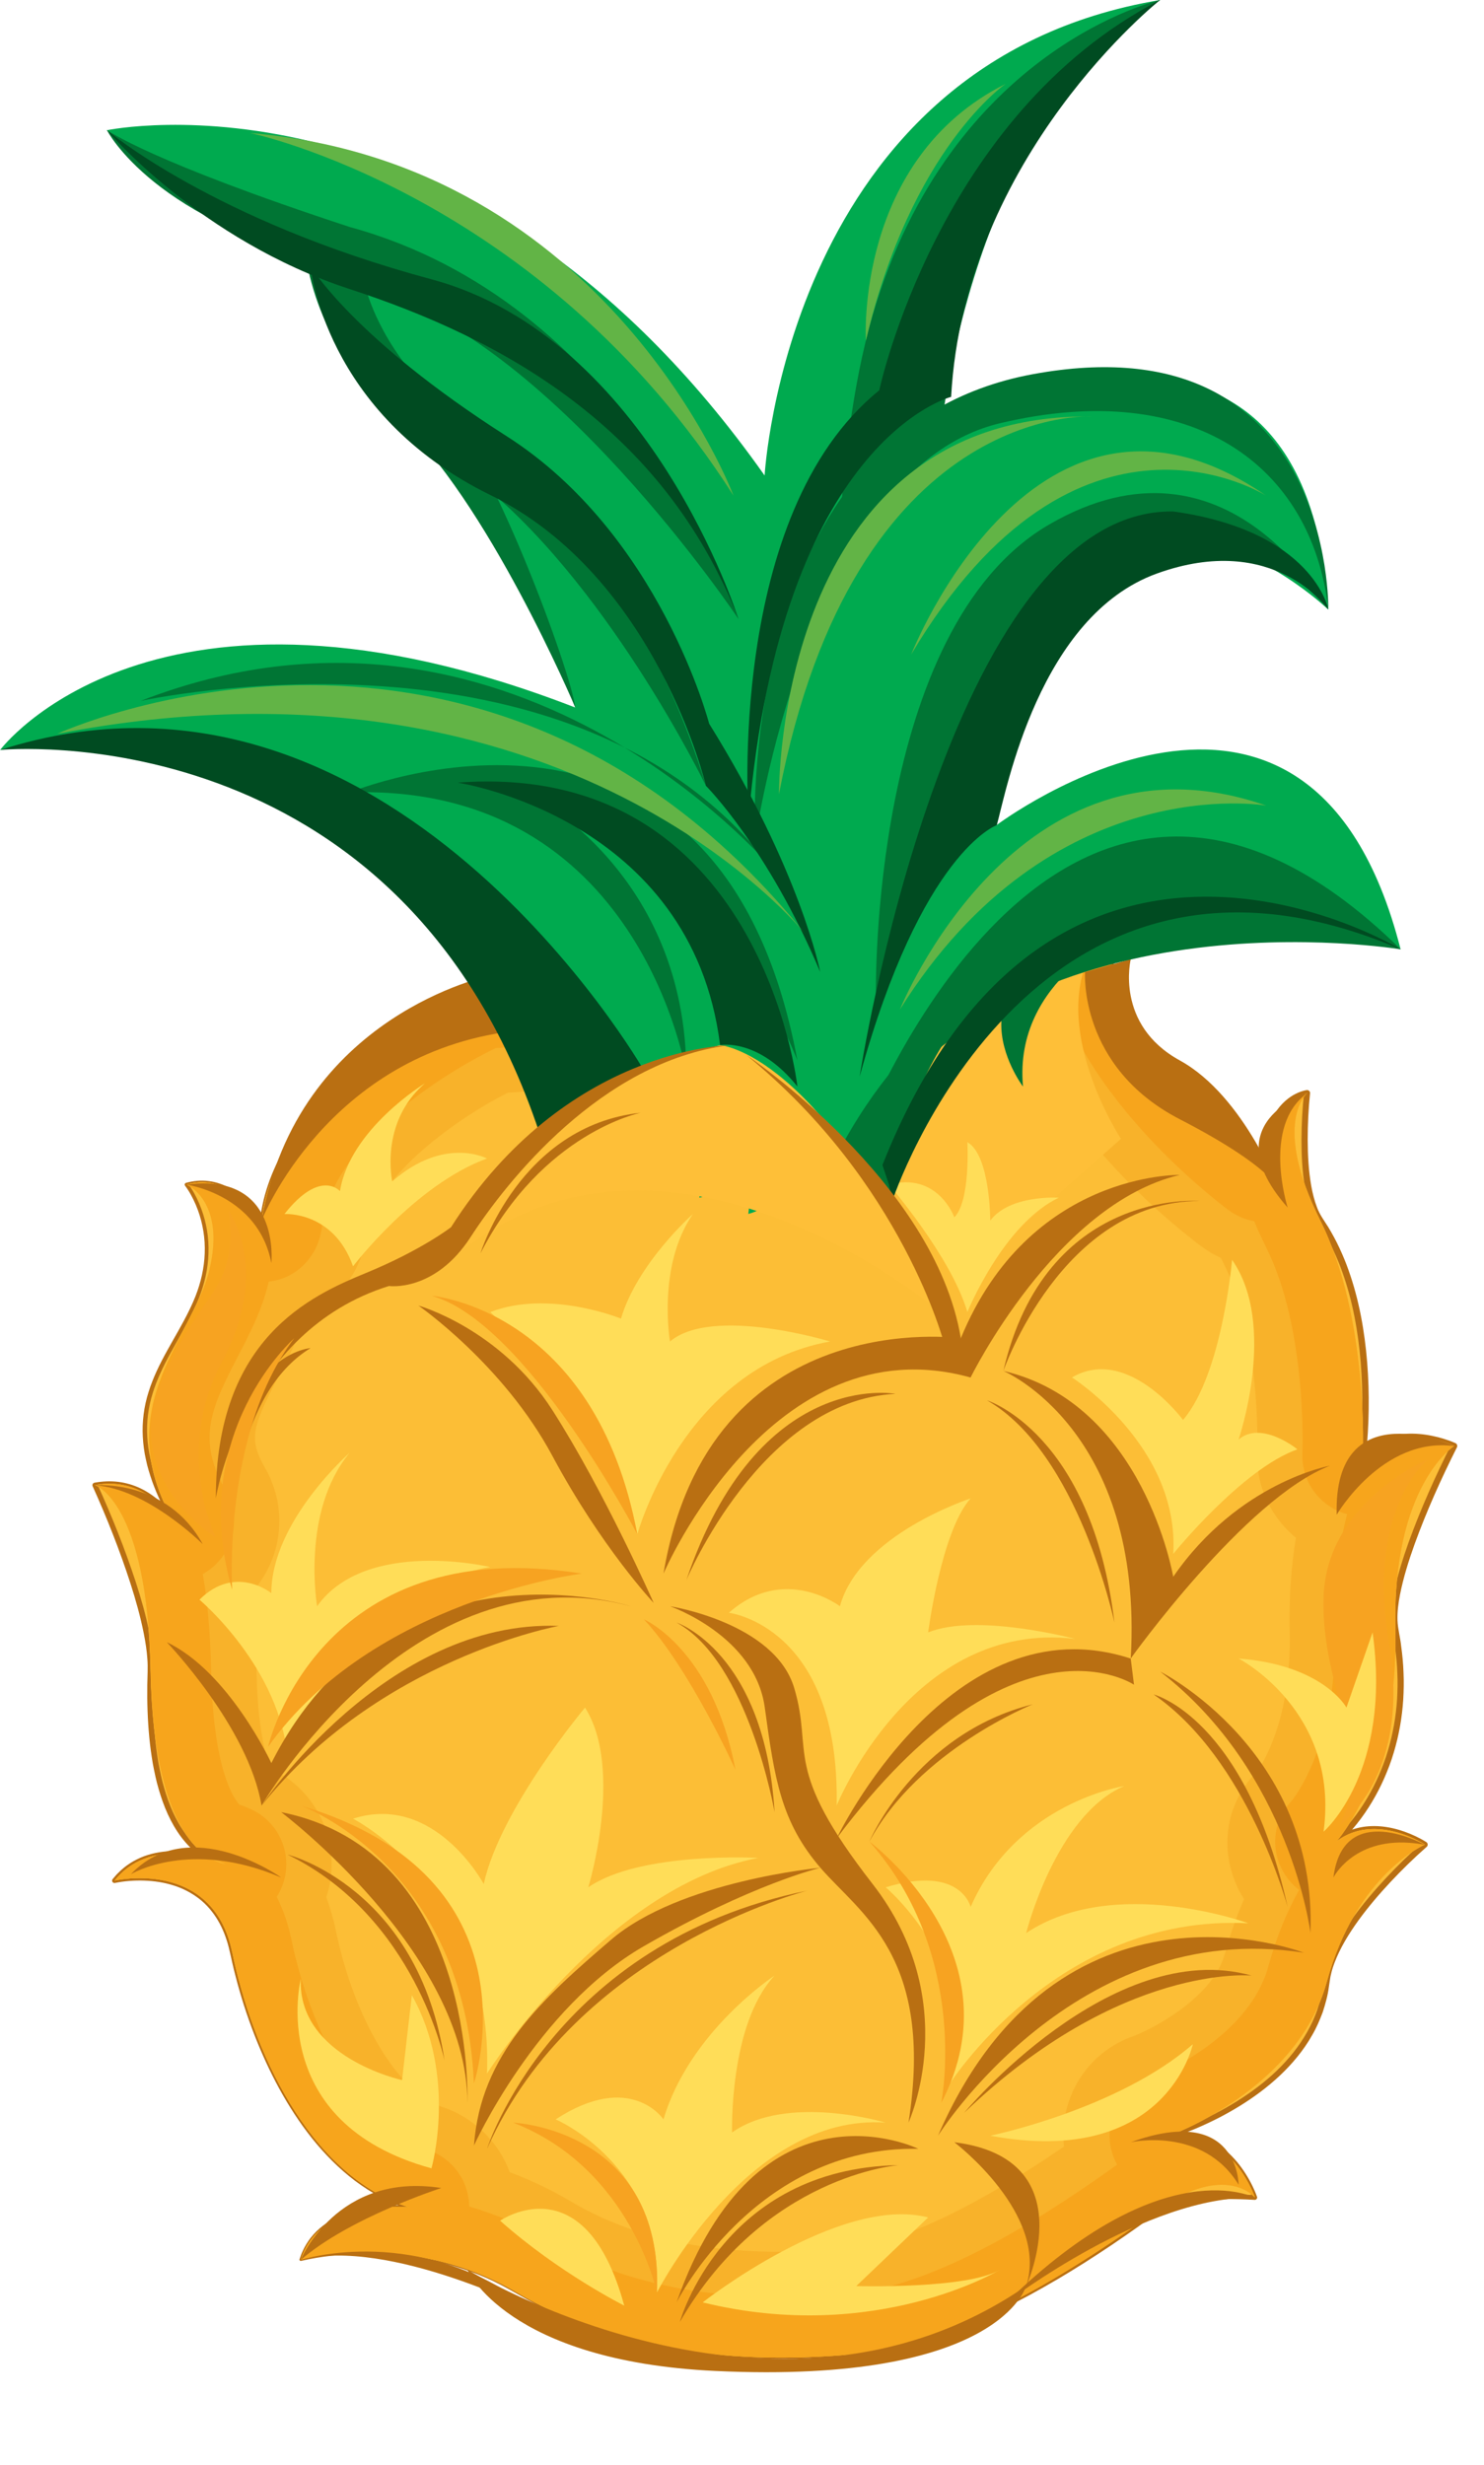<?xml version="1.0" encoding="utf-8"?>
<svg viewBox="0 0 109.985 182.683" xmlns="http://www.w3.org/2000/svg">
    <g transform="matrix(0.84, 0, 0, 0.84, -27.451, 23.358)">
        <g id="g21950" transform="matrix(1.333, 0, 0, -1.333, 75.075, 59.399)">
            <path style="fill:#fcbe36;fill-opacity:1;fill-rule:nonzero;stroke:none"
                d="m 0,0 c 0,0 -13.407,-5.838 -14.488,-15.353 0,0 -1.946,3.244 -4.974,2.379 0,0 2.451,-3.028 0.721,-7.425 -1.709,-4.343 -5.91,-7.28 -1.586,-14.848 0,0 -1.729,3.027 -5.189,2.379 0,0 3.82,-8.217 3.676,-12.326 -0.395,-11.24 3.892,-12.542 4.973,-12.758 0,0 -4.757,2.162 -7.352,-1.081 0,0 6.487,1.513 7.785,-4.758 1.297,-6.271 4.973,-14.704 11.677,-16.866 0,0 -5.839,0.648 -7.136,-3.46 0,0 7.352,1.946 14.272,-2.162 6.919,-4.109 14.92,-4.758 22.272,-4.109 7.352,0.649 15.623,6.198 20.111,9.515 1.657,1.225 6.487,0.864 6.487,0.864 0,0 -1.514,4.541 -5.623,4.109 0,0 9.563,2.812 10.38,10.163 0.432,3.893 6.487,9.082 6.487,9.082 0,0 -3.243,2.163 -5.838,0.217 0,0 5.719,4.715 3.892,14.055 -0.649,3.316 3.892,12.11 3.892,12.11 0,0 -3.676,1.729 -6.054,-0.649 0,0 1.297,9.592 -2.812,15.569 -1.585,2.307 -0.864,8.433 -0.864,8.433 0,0 -2.595,-0.288 -2.812,-4.541 0,0 -9.298,6.92 -10.379,14.272 z"
                id="path21952" />
        </g>
        <g id="g21954" transform="matrix(1.333, 0, 0, -1.333, 75.073, 59.371)">
            <path style="fill:#b96f12;fill-opacity:1;fill-rule:nonzero;stroke:none"
                d="m 0,0 41.509,2.937 c 0.076,0.005 0.142,-0.048 0.155,-0.12 l 10e-4,-0.006 c 0.067,-0.364 0.128,-0.729 0.227,-1.087 0.084,-0.361 0.207,-0.712 0.325,-1.064 0.125,-0.349 0.262,-0.695 0.415,-1.034 0.152,-0.339 0.313,-0.675 0.489,-1.003 0.695,-1.317 1.546,-2.551 2.48,-3.716 0.932,-1.167 1.956,-2.261 3.026,-3.305 1.074,-1.037 2.202,-2.032 3.383,-2.935 l -0.297,-0.14 c 0.049,0.972 0.222,1.963 0.677,2.858 0.228,0.444 0.533,0.858 0.919,1.19 0.194,0.165 0.404,0.313 0.633,0.428 0.114,0.059 0.233,0.11 0.355,0.153 0.125,0.043 0.24,0.078 0.391,0.101 0.106,0.015 0.204,-0.058 0.22,-0.164 0.002,-0.016 0.002,-0.032 10e-4,-0.047 l -10e-4,-0.01 c -0.105,-1.013 -0.155,-2.042 -0.155,-3.063 0.004,-1.022 0.058,-2.045 0.232,-3.043 0.089,-0.497 0.211,-0.987 0.39,-1.448 0.168,-0.459 0.461,-0.852 0.748,-1.306 0.267,-0.45 0.519,-0.909 0.738,-1.384 0.219,-0.474 0.422,-0.956 0.593,-1.448 0.704,-1.967 1.064,-4.032 1.235,-6.098 0.08,-1.034 0.116,-2.072 0.1,-3.108 -0.016,-1.039 -0.069,-2.07 -0.194,-3.11 l -0.358,0.178 c 0.402,0.395 0.876,0.727 1.401,0.941 0.521,0.223 1.083,0.334 1.64,0.366 0.559,0.03 1.118,-0.019 1.661,-0.127 0.272,-0.053 0.54,-0.12 0.805,-0.201 0.266,-0.083 0.521,-0.172 0.786,-0.291 0.103,-0.046 0.15,-0.168 0.103,-0.272 l -0.003,-0.007 -0.003,-0.006 c -1.046,-2.08 -2.006,-4.217 -2.799,-6.405 -0.392,-1.095 -0.742,-2.208 -0.966,-3.339 -0.108,-0.563 -0.185,-1.141 -0.166,-1.694 0.02,-0.549 0.183,-1.131 0.245,-1.72 0.08,-0.585 0.137,-1.175 0.155,-1.767 0.029,-0.591 0.013,-1.184 -0.02,-1.775 -0.077,-1.183 -0.285,-2.358 -0.627,-3.494 -0.167,-0.569 -0.38,-1.124 -0.616,-1.669 -0.238,-0.543 -0.509,-1.073 -0.814,-1.582 -0.304,-0.51 -0.64,-1.001 -1.01,-1.466 -0.373,-0.467 -0.762,-0.907 -1.225,-1.313 l -0.248,0.316 c 0.436,0.32 0.93,0.572 1.458,0.705 0.525,0.142 1.075,0.171 1.609,0.125 0.535,-0.049 1.059,-0.172 1.56,-0.35 0.251,-0.089 0.496,-0.191 0.736,-0.305 0.242,-0.116 0.472,-0.236 0.706,-0.386 0.091,-0.059 0.118,-0.18 0.06,-0.272 -0.01,-0.016 -0.022,-0.029 -0.036,-0.041 l -0.005,-0.005 c -0.826,-0.724 -1.62,-1.502 -2.376,-2.306 -0.755,-0.807 -1.473,-1.649 -2.122,-2.538 -0.642,-0.891 -1.226,-1.834 -1.607,-2.849 -0.096,-0.252 -0.175,-0.515 -0.23,-0.768 -0.034,-0.123 -0.051,-0.265 -0.073,-0.402 l -0.062,-0.411 c -0.071,-0.565 -0.229,-1.114 -0.402,-1.654 -0.201,-0.53 -0.421,-1.056 -0.712,-1.544 -0.276,-0.495 -0.603,-0.96 -0.957,-1.4 -0.71,-0.881 -1.544,-1.651 -2.441,-2.328 -0.898,-0.677 -1.86,-1.261 -2.857,-1.772 -1.003,-0.505 -2.029,-0.946 -3.108,-1.287 l -0.067,0.337 c 0.643,0.059 1.305,0.021 1.928,-0.173 0.624,-0.185 1.204,-0.508 1.701,-0.919 0.5,-0.41 0.926,-0.9 1.283,-1.431 0.179,-0.265 0.342,-0.541 0.489,-0.824 0.145,-0.287 0.278,-0.572 0.387,-0.884 0.029,-0.08 -0.013,-0.168 -0.094,-0.197 -0.02,-0.007 -0.04,-0.01 -0.06,-0.008 h -0.006 c -1.377,0.083 -2.777,0.082 -4.142,-0.101 -0.677,-0.099 -1.366,-0.238 -1.957,-0.543 -0.286,-0.152 -0.559,-0.384 -0.845,-0.582 l -0.851,-0.611 c -2.279,-1.613 -4.634,-3.126 -7.091,-4.459 -1.229,-0.666 -2.482,-1.287 -3.767,-1.841 -1.284,-0.552 -2.598,-1.042 -3.945,-1.424 -1.343,-0.385 -2.73,-0.662 -4.124,-0.775 -1.392,-0.118 -2.788,-0.179 -4.185,-0.197 -1.398,-0.009 -2.795,0.048 -4.188,0.157 -1.392,0.126 -2.777,0.315 -4.15,0.58 -1.368,0.285 -2.727,0.623 -4.051,1.072 -1.319,0.461 -2.626,0.963 -3.869,1.612 -1.253,0.621 -2.417,1.4 -3.693,1.95 -1.276,0.551 -2.612,0.961 -3.977,1.22 -1.364,0.266 -2.756,0.379 -4.145,0.368 -1.386,-0.017 -2.783,-0.149 -4.127,-0.464 l -0.008,-0.002 c -0.046,-0.01 -0.091,0.018 -0.102,0.064 -0.004,0.017 -0.003,0.034 0.003,0.05 0.066,0.169 0.114,0.346 0.197,0.509 0.071,0.168 0.159,0.328 0.252,0.485 0.096,0.154 0.197,0.308 0.313,0.449 0.111,0.144 0.236,0.277 0.365,0.407 0.523,0.51 1.163,0.887 1.838,1.146 0.676,0.264 1.389,0.415 2.104,0.501 0.718,0.082 1.437,0.102 2.163,0.04 l -0.044,-0.203 c -0.633,0.21 -1.248,0.471 -1.839,0.779 -0.587,0.316 -1.147,0.679 -1.681,1.077 -1.062,0.806 -2.001,1.76 -2.833,2.796 -1.658,2.082 -2.895,4.465 -3.851,6.934 -0.478,1.237 -0.881,2.502 -1.213,3.786 -0.174,0.639 -0.301,1.298 -0.456,1.928 -0.16,0.628 -0.393,1.238 -0.721,1.792 -0.329,0.553 -0.749,1.051 -1.258,1.442 -0.509,0.389 -1.088,0.688 -1.705,0.875 -0.614,0.194 -1.26,0.289 -1.908,0.311 -0.645,0.021 -1.305,-0.025 -1.928,-0.153 l -0.013,-0.003 c -0.085,-0.017 -0.168,0.038 -0.185,0.123 -0.011,0.05 0.005,0.1 0.037,0.136 0.115,0.128 0.217,0.267 0.343,0.384 0.119,0.125 0.246,0.241 0.38,0.35 0.131,0.112 0.275,0.209 0.417,0.306 0.146,0.092 0.293,0.182 0.448,0.256 0.616,0.314 1.297,0.478 1.977,0.537 0.681,0.052 1.365,0.005 2.032,-0.118 0.333,-0.061 0.663,-0.139 0.988,-0.234 0.326,-0.097 0.643,-0.203 0.964,-0.342 0.087,-0.038 0.128,-0.14 0.09,-0.227 -0.033,-0.077 -0.114,-0.117 -0.193,-0.102 l -0.003,0.001 c -0.592,0.117 -1.151,0.373 -1.639,0.716 -0.492,0.342 -0.909,0.777 -1.267,1.247 -0.713,0.95 -1.169,2.053 -1.493,3.171 -0.168,0.56 -0.282,1.132 -0.392,1.704 -0.096,0.574 -0.177,1.15 -0.231,1.728 -0.111,1.156 -0.148,2.316 -0.131,3.476 0.007,0.58 0.05,1.152 0.004,1.711 -0.039,0.564 -0.127,1.128 -0.238,1.688 -0.222,1.12 -0.533,2.226 -0.884,3.319 -0.706,2.184 -1.555,4.33 -2.498,6.423 l -0.001,0.003 c -0.038,0.084 0,0.184 0.084,0.222 0.013,0.006 0.026,0.01 0.039,0.012 0.513,0.093 1.042,0.118 1.563,0.057 0.522,-0.064 1.031,-0.214 1.503,-0.442 0.471,-0.23 0.905,-0.53 1.289,-0.881 0.192,-0.176 0.372,-0.364 0.54,-0.562 0.169,-0.201 0.322,-0.404 0.464,-0.638 0.045,-0.075 0.021,-0.172 -0.054,-0.218 -0.075,-0.045 -0.173,-0.021 -0.218,0.054 l -0.002,0.004 -0.002,0.003 c -0.243,0.435 -0.476,0.876 -0.691,1.327 -0.212,0.452 -0.406,0.913 -0.576,1.384 -0.162,0.474 -0.314,0.952 -0.415,1.445 -0.111,0.489 -0.177,0.99 -0.205,1.492 -0.056,1.006 0.076,2.023 0.382,2.98 0.299,0.96 0.746,1.861 1.227,2.729 0.48,0.87 0.991,1.716 1.425,2.598 0.214,0.435 0.421,0.892 0.579,1.349 0.161,0.461 0.288,0.933 0.371,1.414 0.167,0.959 0.163,1.951 -0.041,2.904 -0.099,0.477 -0.246,0.944 -0.436,1.392 -0.191,0.445 -0.424,0.885 -0.709,1.263 l -0.003,0.004 c -0.039,0.052 -0.029,0.125 0.023,0.164 0.012,0.009 0.026,0.016 0.039,0.02 0.489,0.133 1.007,0.188 1.512,0.117 0.507,-0.061 0.993,-0.238 1.435,-0.481 0.442,-0.245 0.843,-0.556 1.201,-0.907 0.358,-0.353 0.678,-0.736 0.951,-1.166 l -0.2,-0.043 c 0.209,1.841 0.903,3.601 1.874,5.161 0.972,1.566 2.201,2.955 3.546,4.201 1.35,1.244 2.82,2.351 4.357,3.348 1.54,0.993 3.14,1.895 4.81,2.65 C -0.005,-0.001 -0.002,0 0,0 m 0.007,-0.043 c -1.658,-0.767 -3.248,-1.681 -4.775,-2.685 -1.524,-1.008 -2.98,-2.124 -4.312,-3.374 -1.327,-1.25 -2.535,-2.64 -3.481,-4.196 -0.944,-1.552 -1.618,-3.283 -1.818,-5.089 -0.007,-0.059 -0.06,-0.102 -0.119,-0.095 -0.034,0.003 -0.062,0.022 -0.079,0.049 l -0.002,0.003 c -0.257,0.402 -0.575,0.781 -0.921,1.118 -0.346,0.339 -0.733,0.636 -1.155,0.868 -0.422,0.23 -0.88,0.395 -1.355,0.45 -0.473,0.065 -0.957,0.011 -1.418,-0.116 l 0.06,0.188 c 0.312,-0.412 0.545,-0.854 0.746,-1.317 0.197,-0.462 0.351,-0.944 0.454,-1.436 0.213,-0.983 0.22,-2.008 0.051,-2.997 -0.084,-0.495 -0.213,-0.982 -0.378,-1.456 -0.166,-0.479 -0.366,-0.926 -0.586,-1.38 -0.437,-0.896 -0.948,-1.748 -1.421,-2.614 -0.474,-0.863 -0.908,-1.748 -1.195,-2.681 -0.293,-0.93 -0.416,-1.909 -0.358,-2.879 0.028,-0.486 0.094,-0.97 0.204,-1.445 0.099,-0.477 0.25,-0.943 0.409,-1.405 0.168,-0.46 0.36,-0.911 0.569,-1.354 0.213,-0.443 0.445,-0.875 0.686,-1.304 l -0.276,-0.157 c -0.121,0.199 -0.273,0.402 -0.432,0.588 -0.159,0.187 -0.331,0.365 -0.513,0.531 -0.364,0.33 -0.773,0.611 -1.214,0.824 -0.441,0.211 -0.915,0.349 -1.4,0.407 -0.485,0.054 -0.979,0.03 -1.462,-0.059 l 0.122,0.237 c 0.958,-2.107 1.816,-4.253 2.537,-6.454 0.356,-1.101 0.675,-2.217 0.906,-3.357 0.114,-0.571 0.207,-1.148 0.25,-1.734 0.049,-0.592 0.008,-1.174 0.003,-1.746 -0.011,-1.145 0.018,-2.292 0.125,-3.432 0.051,-0.57 0.129,-1.136 0.221,-1.699 0.106,-0.561 0.216,-1.121 0.378,-1.667 0.312,-1.09 0.751,-2.156 1.424,-3.058 0.664,-0.895 1.598,-1.621 2.687,-1.838 l -0.106,-0.328 c -0.29,0.127 -0.605,0.235 -0.917,0.328 -0.313,0.093 -0.632,0.169 -0.953,0.23 -0.642,0.12 -1.297,0.166 -1.944,0.119 -0.644,-0.054 -1.283,-0.206 -1.856,-0.496 -0.145,-0.069 -0.282,-0.152 -0.419,-0.237 -0.132,-0.09 -0.266,-0.179 -0.388,-0.284 -0.125,-0.1 -0.244,-0.208 -0.355,-0.324 -0.119,-0.109 -0.215,-0.24 -0.323,-0.359 l -0.162,0.256 c 0.672,0.135 1.339,0.178 2.013,0.154 0.671,-0.025 1.344,-0.126 1.988,-0.331 0.647,-0.199 1.259,-0.516 1.797,-0.931 0.539,-0.416 0.983,-0.947 1.326,-1.529 0.344,-0.584 0.584,-1.221 0.747,-1.872 0.158,-0.653 0.278,-1.292 0.449,-1.928 0.325,-1.275 0.721,-2.532 1.191,-3.76 0.94,-2.453 2.158,-4.819 3.787,-6.882 0.819,-1.026 1.741,-1.97 2.782,-2.767 0.524,-0.392 1.073,-0.751 1.648,-1.064 0.58,-0.304 1.182,-0.562 1.802,-0.771 0.055,-0.018 0.084,-0.077 0.066,-0.132 -0.016,-0.046 -0.062,-0.074 -0.109,-0.07 -0.699,0.062 -1.415,0.046 -2.117,-0.032 -0.702,-0.082 -1.4,-0.228 -2.058,-0.481 -0.658,-0.25 -1.275,-0.611 -1.779,-1.099 -0.124,-0.124 -0.244,-0.251 -0.351,-0.389 -0.112,-0.134 -0.208,-0.281 -0.301,-0.428 -0.09,-0.151 -0.175,-0.303 -0.244,-0.465 -0.08,-0.156 -0.126,-0.326 -0.191,-0.489 l -0.106,0.112 c 1.373,0.316 2.771,0.441 4.171,0.454 1.399,0.006 2.801,-0.114 4.174,-0.386 1.374,-0.266 2.718,-0.685 4.001,-1.244 1.29,-0.552 2.461,-1.33 3.707,-1.943 1.234,-0.64 2.539,-1.137 3.851,-1.592 1.32,-0.442 2.673,-0.775 4.035,-1.055 1.367,-0.259 2.747,-0.444 4.133,-0.565 1.388,-0.104 2.779,-0.157 4.171,-0.143 1.392,0.021 2.783,0.086 4.169,0.208 1.386,0.116 2.747,0.393 4.083,0.779 1.335,0.383 2.639,0.873 3.914,1.426 1.275,0.555 2.522,1.175 3.742,1.844 2.44,1.338 4.78,2.855 7.046,4.472 l 0.846,0.612 c 0.286,0.199 0.545,0.427 0.874,0.606 0.653,0.338 1.355,0.477 2.051,0.584 1.4,0.193 2.804,0.2 4.208,0.122 l -0.16,-0.206 c -0.1,0.28 -0.232,0.565 -0.372,0.837 -0.143,0.272 -0.301,0.537 -0.474,0.79 -0.344,0.508 -0.752,0.973 -1.225,1.356 -0.47,0.385 -1.01,0.683 -1.589,0.852 -0.578,0.178 -1.193,0.21 -1.796,0.152 -0.095,-0.009 -0.179,0.061 -0.188,0.155 -0.008,0.083 0.044,0.157 0.119,0.181 l 0.002,0.001 c 1.041,0.332 2.063,0.774 3.043,1.274 0.978,0.507 1.921,1.085 2.796,1.75 1.75,1.317 3.235,3.046 3.965,5.105 0.165,0.517 0.317,1.042 0.383,1.582 l 0.063,0.413 c 0.022,0.138 0.037,0.273 0.075,0.418 0.063,0.29 0.145,0.561 0.247,0.829 0.401,1.07 1.001,2.034 1.656,2.945 0.661,0.907 1.388,1.76 2.151,2.577 0.767,0.815 1.562,1.596 2.407,2.338 l 0.019,-0.317 c -0.202,0.129 -0.431,0.25 -0.656,0.358 -0.228,0.108 -0.461,0.204 -0.698,0.288 -0.474,0.168 -0.966,0.284 -1.462,0.328 -0.496,0.043 -0.997,0.015 -1.472,-0.114 -0.478,-0.12 -0.922,-0.347 -1.319,-0.639 -0.09,-0.066 -0.216,-0.046 -0.281,0.043 -0.062,0.085 -0.049,0.202 0.029,0.27 l 0.003,0.003 c 0.417,0.366 0.809,0.805 1.165,1.253 0.358,0.451 0.684,0.928 0.979,1.423 0.296,0.495 0.559,1.01 0.79,1.538 0.229,0.53 0.436,1.069 0.598,1.623 0.332,1.106 0.534,2.25 0.609,3.403 0.031,0.577 0.047,1.155 0.018,1.733 -0.018,0.578 -0.074,1.155 -0.152,1.729 -0.06,0.575 -0.222,1.13 -0.249,1.752 -0.021,0.619 0.06,1.209 0.171,1.794 0.231,1.166 0.586,2.293 0.981,3.401 0.801,2.213 1.761,4.355 2.817,6.457 l 0.097,-0.285 c -0.228,0.101 -0.482,0.191 -0.731,0.268 -0.251,0.076 -0.506,0.14 -0.763,0.191 -0.514,0.101 -1.039,0.146 -1.556,0.118 -0.517,-0.03 -1.03,-0.132 -1.501,-0.334 -0.474,-0.194 -0.899,-0.493 -1.266,-0.852 -0.083,-0.082 -0.217,-0.081 -0.299,0.003 -0.047,0.047 -0.066,0.113 -0.059,0.175 0.12,1.006 0.173,2.036 0.188,3.058 0.015,1.024 -0.021,2.049 -0.1,3.069 -0.17,2.037 -0.527,4.068 -1.215,5.987 -0.167,0.481 -0.365,0.95 -0.579,1.411 -0.213,0.461 -0.458,0.906 -0.716,1.341 -0.263,0.415 -0.593,0.859 -0.782,1.373 -0.193,0.5 -0.317,1.016 -0.408,1.533 -0.175,1.035 -0.224,2.078 -0.224,3.116 0.004,1.04 0.059,2.072 0.171,3.109 l 0.22,-0.221 c -0.087,-0.012 -0.204,-0.043 -0.304,-0.079 -0.104,-0.036 -0.207,-0.08 -0.306,-0.131 -0.2,-0.099 -0.386,-0.228 -0.558,-0.373 -0.343,-0.293 -0.62,-0.663 -0.831,-1.071 -0.423,-0.819 -0.597,-1.761 -0.648,-2.699 v -0.004 c -0.006,-0.101 -0.093,-0.18 -0.195,-0.174 -0.039,0.002 -0.074,0.016 -0.103,0.038 -1.201,0.927 -2.325,1.928 -3.406,2.981 -1.076,1.057 -2.104,2.165 -3.041,3.35 -0.939,1.181 -1.796,2.435 -2.498,3.778 -0.177,0.335 -0.34,0.678 -0.493,1.024 -0.154,0.347 -0.293,0.7 -0.419,1.058 -0.119,0.36 -0.244,0.72 -0.328,1.091 -0.1,0.367 -0.162,0.743 -0.228,1.118 l 0.155,-0.125 z"
                id="path21956" />
        </g>
        <g id="g21958" transform="matrix(1.333, 0, 0, -1.333, 75.075, 59.399)">
            <path style="fill:#fcbe36;fill-opacity:1;fill-rule:nonzero;stroke:none"
                d="m 0,0 c 0,0 -13.407,-5.838 -14.488,-15.353 0,0 -1.946,3.244 -4.974,2.379 0,0 2.595,-1.082 1.514,-5.623 -1.081,-4.541 -6.703,-9.082 -2.379,-16.65 0,0 -1.729,3.027 -5.189,2.379 0,0 3.46,-1.082 3.676,-12.326 0.216,-11.244 3.892,-12.542 4.973,-12.758 0,0 -4.757,2.162 -7.352,-1.081 0,0 6.487,1.513 7.785,-4.758 1.297,-6.271 4.973,-14.704 11.677,-16.866 0,0 -5.839,0.648 -7.136,-3.46 0,0 7.352,1.946 14.272,-2.162 6.919,-4.109 14.92,-4.758 22.272,-4.109 7.352,0.649 15.569,6.271 20.111,9.515 4.541,3.243 6.487,0.864 6.487,0.864 0,0 -1.514,4.541 -5.623,4.109 0,0 8.434,3.027 10.38,10.163 1.946,7.136 6.487,9.082 6.487,9.082 0,0 -3.243,2.163 -5.838,0.217 0,0 4.108,4.541 3.892,14.055 -0.216,9.515 3.892,12.11 3.892,12.11 0,0 -3.676,1.729 -6.054,-0.649 0,0 0.432,9.082 -2.812,15.569 -3.243,6.487 -0.864,8.433 -0.864,8.433 0,0 -3.244,-1.297 -2.812,-4.541 0,0 -9.298,6.92 -10.379,14.272 z"
                id="path21960" />
        </g>
        <g id="g21962" transform="matrix(1.333, 0, 0, -1.333, 130.433, 55.651)">
            <path style="fill:#f8b22a;fill-opacity:1;fill-rule:nonzero;stroke:none"
                d="m 0,0 -41.518,-2.811 c 0,0 -13.407,-5.839 -14.488,-15.353 0,0 -1.515,2.525 -3.951,2.525 -0.325,0 -0.666,-0.045 -1.022,-0.146 0,0 2.594,-1.082 1.513,-5.623 -1.081,-4.541 -6.703,-9.082 -2.378,-16.65 0,0 0,0 0,0 -0.01,0.016 -1.421,2.469 -4.234,2.47 -0.303,0 -0.621,-0.029 -0.956,-0.092 0,0 3.46,-1.081 3.676,-12.325 0.174,-9.032 2.58,-11.646 4.08,-12.438 0.551,-0.165 0.893,-0.32 0.893,-0.32 -0.212,0.042 -0.525,0.127 -0.893,0.32 -0.623,0.187 -1.512,0.386 -2.476,0.386 -1.361,0 -2.871,-0.397 -3.983,-1.787 0,0 0.688,0.16 1.66,0.16 2.014,0 5.25,-0.688 6.125,-4.918 1.297,-6.271 4.973,-14.704 11.677,-16.866 0,0 -0.337,0.037 -0.866,0.037 -1.675,0 -5.284,-0.375 -6.27,-3.497 0,0 1.74,0.46 4.324,0.46 2.727,0 6.394,-0.513 9.948,-2.623 5.449,-3.235 11.571,-4.325 17.516,-4.325 1.604,0 3.194,0.079 4.756,0.217 7.352,0.649 15.57,6.271 20.111,9.514 1.841,1.315 3.255,1.706 4.286,1.706 1.513,0 2.201,-0.841 2.201,-0.841 0,0 -1.38,4.138 -5.078,4.138 -0.176,0 -0.358,-0.009 -0.544,-0.029 0,0 8.433,3.027 10.379,10.163 1.946,7.136 6.487,9.082 6.487,9.082 0,0 -1.543,1.029 -3.351,1.029 -0.814,0 -1.682,-0.209 -2.487,-0.813 0,0 4.108,4.541 3.892,14.056 -0.216,9.514 3.892,12.109 3.892,12.109 0,0 -1.291,0.608 -2.837,0.608 -1.064,0 -2.248,-0.287 -3.217,-1.256 0,0 0.432,9.082 -2.811,15.569 -3.244,6.487 -0.865,8.433 -0.865,8.433 0,0 -3.244,-1.297 -2.812,-4.541 0,0 -9.298,6.92 -10.379,14.272 m -4.821,-7.342 c 3.391,-6.607 9.526,-11.432 11.021,-12.545 0.404,-0.301 0.832,-0.552 1.278,-0.755 0.101,-0.215 0.207,-0.433 0.317,-0.653 1.96,-3.921 2.165,-10.081 2.08,-12.105 -0.108,-2.255 0.876,-4.38 2.57,-5.76 -0.306,-1.81 -0.467,-3.866 -0.414,-6.193 0.131,-5.767 -1.768,-8.727 -2.16,-9.275 -2.313,-2.314 -2.559,-5.759 -0.861,-8.451 -0.481,-1.097 -0.914,-2.303 -1.275,-3.627 -0.776,-2.843 -4.664,-4.904 -6.014,-5.424 -3.109,-1.069 -4.975,-4.121 -4.632,-7.323 -3.624,-2.48 -9.846,-6.356 -14.571,-6.773 -1.428,-0.126 -2.822,-0.19 -4.141,-0.19 -5.591,0 -10.152,1.094 -13.943,3.344 -1.275,0.757 -2.622,1.4 -4.026,1.923 -0.741,2 -2.385,3.649 -4.534,4.343 -2.835,0.914 -5.767,5.802 -6.971,11.623 -0.162,0.779 -0.376,1.524 -0.639,2.23 0.005,0.013 0.009,0.027 0.013,0.041 1.087,3.368 -0.512,7.013 -3.717,8.499 -0.309,0.781 -0.845,2.678 -0.919,6.542 -0.036,1.859 -0.157,3.539 -0.347,5.056 2.022,2.184 2.494,5.509 0.939,8.23 -1.117,1.955 -0.898,2.703 0.832,6.025 0.628,1.206 1.319,2.534 1.838,4.028 2.201,1.005 3.765,3.103 4.046,5.578 0.386,3.391 5.476,7.291 9.329,9.248 l 34.901,2.364"
                id="path21964" />
        </g>
        <g id="g21966" transform="matrix(1.333, 0, 0, -1.333, 130.433, 55.651)">
            <path style="fill:#f7a51c;fill-opacity:1;fill-rule:nonzero;stroke:none"
                d="m 0,0 -41.518,-2.811 c 0,0 -13.407,-5.839 -14.488,-15.353 0,0 -1.515,2.525 -3.951,2.525 -0.325,0 -0.666,-0.045 -1.022,-0.146 0,0 2.594,-1.082 1.513,-5.623 -1.081,-4.541 -6.703,-9.082 -2.378,-16.65 -0.006,0.009 -1.417,2.469 -4.234,2.47 -0.303,0 -0.621,-0.029 -0.956,-0.092 0,0 3.46,-1.081 3.676,-12.325 0.174,-9.033 2.58,-11.647 4.08,-12.438 0.551,-0.165 0.893,-0.32 0.893,-0.32 -0.212,0.042 -0.526,0.127 -0.893,0.32 -0.623,0.187 -1.512,0.386 -2.476,0.386 -1.361,0 -2.871,-0.397 -3.983,-1.787 0,0 0.688,0.16 1.66,0.16 2.014,0 5.25,-0.688 6.125,-4.918 1.297,-6.271 4.973,-14.704 11.677,-16.866 0,0 -0.337,0.037 -0.866,0.037 -1.675,0 -5.284,-0.375 -6.27,-3.497 0,0 1.74,0.46 4.324,0.46 2.727,0 6.394,-0.513 9.948,-2.623 5.45,-3.235 11.57,-4.325 17.516,-4.325 1.604,0 3.195,0.079 4.756,0.217 7.352,0.649 15.57,6.271 20.111,9.514 1.841,1.315 3.255,1.706 4.286,1.706 1.513,0 2.201,-0.841 2.201,-0.841 0,0 -1.38,4.138 -5.078,4.138 -0.176,0 -0.358,-0.009 -0.544,-0.029 0,0 8.433,3.027 10.379,10.163 1.946,7.136 6.487,9.082 6.487,9.082 0,0 -1.543,1.029 -3.351,1.029 -0.814,0 -1.682,-0.209 -2.487,-0.813 0,0 4.108,4.541 3.892,14.056 -0.216,9.514 3.892,12.109 3.892,12.109 0,0 -1.291,0.608 -2.837,0.608 -1.064,0 -2.248,-0.287 -3.217,-1.256 0,0 0.432,9.082 -2.811,15.569 -3.244,6.487 -0.865,8.433 -0.865,8.433 0,0 -3.244,-1.297 -2.812,-4.541 0,0 -9.298,6.92 -10.379,14.272 m -2.955,-4.209 c 2.833,-7.069 10.013,-12.577 10.946,-13.272 0.51,-0.379 1.09,-0.623 1.691,-0.73 0.23,-0.557 0.494,-1.138 0.796,-1.742 2.723,-5.446 2.397,-13.515 2.393,-13.59 -0.078,-1.651 0.866,-3.18 2.377,-3.848 0.191,-0.085 0.386,-0.153 0.584,-0.206 -0.54,-2.052 -0.872,-4.583 -0.802,-7.688 0.167,-7.33 -2.576,-10.927 -2.881,-11.303 -1.43,-1.499 -1.431,-3.795 -0.058,-5.353 0.173,-0.197 0.363,-0.371 0.564,-0.524 -0.781,-1.397 -1.489,-3.06 -2.026,-5.03 -1.362,-4.994 -7.824,-7.433 -7.872,-7.451 -1.905,-0.684 -2.999,-2.683 -2.548,-4.657 0.086,-0.374 0.222,-0.726 0.4,-1.047 -3.348,-2.389 -11.375,-7.995 -17.827,-8.565 -1.516,-0.133 -2.998,-0.201 -4.405,-0.201 -6.06,0 -11.267,1.267 -15.474,3.765 -1.607,0.954 -3.347,1.701 -5.178,2.232 -0.02,1.684 -1.108,3.221 -2.772,3.757 -4.529,1.461 -7.777,8.019 -8.988,13.871 -0.216,1.045 -0.547,2.004 -0.982,2.867 0.182,0.285 0.331,0.597 0.439,0.933 0.624,1.934 -0.301,4.028 -2.151,4.869 -0.095,0.043 -0.363,0.161 -0.764,0.303 -0.381,0.418 -1.74,2.363 -1.866,8.891 -0.048,2.481 -0.245,4.584 -0.55,6.369 0.017,0.009 0.033,0.019 0.05,0.028 1.917,1.097 2.583,3.54 1.488,5.457 -1.93,3.377 -1.061,5.374 0.775,8.9 0.787,1.511 1.601,3.074 2.021,4.84 0.01,0.042 0.02,0.084 0.03,0.126 0.117,0.013 0.234,0.031 0.351,0.054 1.709,0.337 2.966,1.807 3.162,3.538 0.63,5.539 8.04,10.19 11.518,11.864 l 37.559,2.543"
                id="path21968" />
        </g>
        <g id="g21970" transform="matrix(1.333, 0, 0, -1.333, 158.688, 100.917)">
            <path style="fill:#f7a321;fill-opacity:1;fill-rule:nonzero;stroke:none"
                d="m 0,0 c 0,0 -6.703,-2.811 -6.92,-9.082 -0.216,-6.271 3.46,-10.379 1.081,-15.137 0,0 4.758,3.244 3.244,12.11 C -4.109,-3.244 0,0 0,0"
                id="path21972" />
        </g>
        <g id="g21974" transform="matrix(1.333, 0, 0, -1.333, 50.28, 113.315)">
            <path style="fill:#ffdd58;fill-opacity:1;fill-rule:nonzero;stroke:none"
                d="m 0,0 c 0,0 5.406,-4.541 5.838,-10.596 0,0 5.19,11.461 13.407,12.758 0,0 -8.217,1.947 -11.46,-2.594 0,0 -1.082,6.271 2.162,10.163 0,0 -5.19,-4.541 -5.19,-9.299 C 4.757,0.432 2.379,2.379 0,0"
                id="path21976" />
        </g>
        <g id="g21978" transform="matrix(1.333, 0, 0, -1.333, 75.94, 87.943)">
            <path style="fill:#ffdd58;fill-opacity:1;fill-rule:nonzero;stroke:none"
                d="m 0,0 c 0,0 8.217,-7.568 9.731,-14.704 0,0 3.027,11.028 12.758,12.758 0,0 -7.785,2.378 -10.596,0 0,0 -0.865,4.973 1.514,8.433 0,0 -3.676,-3.243 -4.757,-6.919 0,0 -4.758,1.946 -8.65,0.432"
                id="path21980" />
        </g>
        <g id="g21982" transform="matrix(1.333, 0, 0, -1.333, 57.776, 79.293)">
            <path style="fill:#ffdd58;fill-opacity:1;fill-rule:nonzero;stroke:none"
                d="m 0,0 c 0,0 3.244,0.216 4.541,-3.46 0,0 4.109,5.406 8.866,7.136 0,0 -2.811,1.514 -6.271,-1.514 0,0 -0.865,3.893 2.162,6.488 0,0 -4.973,-3.028 -5.622,-7.136 C 3.676,1.514 2.379,3.027 0,0"
                id="path21984" />
        </g>
        <g id="g21986" transform="matrix(1.333, 0, 0, -1.333, 127.261, 93.709)">
            <path style="fill:#ffdd58;fill-opacity:1;fill-rule:nonzero;stroke:none"
                d="m 0,0 c 0,0 7.136,-4.541 6.703,-11.677 0,0 4.541,5.622 8.218,6.92 0,0 -2.379,1.946 -3.893,0.648 0,0 2.595,7.569 -0.432,11.894 0,0 -0.649,-7.569 -3.244,-10.596 0,0 -3.676,4.973 -7.352,2.811"
                id="path21988" />
        </g>
        <g id="g21990" transform="matrix(1.333, 0, 0, -1.333, 141.965, 118.505)">
            <path style="fill:#ffdd58;fill-opacity:1;fill-rule:nonzero;stroke:none"
                d="m 0,0 c 0,0 6.703,-3.46 5.622,-11.461 0,0 4.541,3.893 3.244,13.191 l -1.73,-4.974 c 0,0 -1.514,2.812 -7.136,3.244"
                id="path21992" />
        </g>
        <g id="g21994" transform="matrix(1.333, 0, 0, -1.333, 110.827, 138.687)">
            <path style="fill:#ffdd58;fill-opacity:1;fill-rule:nonzero;stroke:none"
                d="m 0,0 c 0,0 6.703,-5.622 4.109,-13.191 0,0 7.135,11.461 19.894,10.812 0,0 -8.866,3.244 -14.705,-0.648 0,0 1.946,7.784 6.487,9.73 0,0 -7.135,-1.081 -10.163,-8 0,0 -0.648,2.811 -5.622,1.297"
                id="path21996" />
        </g>
        <g id="g21998" transform="matrix(1.333, 0, 0, -1.333, 63.831, 132.632)">
            <path style="fill:#ffdd58;fill-opacity:1;fill-rule:nonzero;stroke:none"
                d="m 0,0 c 0,0 9.298,-4.757 8.866,-16.867 0,0 7.784,12.326 17.948,14.272 0,0 -7.785,0.433 -11.245,-1.946 0,0 2.379,7.785 -0.216,11.893 0,0 -5.622,-6.703 -6.703,-11.677 0,0 -3.244,6.055 -8.65,4.325"
                id="path22000" />
        </g>
        <g id="g22002" transform="matrix(1.333, 0, 0, -1.333, 96.988, 114.468)">
            <path style="fill:#ffdd58;fill-opacity:1;fill-rule:nonzero;stroke:none"
                d="m 0,0 c 0,0 7.352,-0.865 7.136,-12.758 0,0 4.973,12.326 15.785,11.028 0,0 -6.487,1.73 -9.73,0.433 0,0 0.865,6.703 2.811,8.865 0,0 -7.352,-2.378 -8.65,-7.136 C 7.352,0.432 3.676,3.244 0,0"
                id="path22004" />
        </g>
        <g id="g22006" transform="matrix(1.333, 0, 0, -1.333, 81.707, 159.158)">
            <path style="fill:#ffdd58;fill-opacity:1;fill-rule:nonzero;stroke:none"
                d="m 0,0 c 0,0 7.136,-3.027 6.703,-11.461 0,0 6.055,11.893 15.137,11.245 0,0 -6.487,1.946 -10.163,-0.649 0,0 -0.216,7.136 2.811,10.38 0,0 -5.622,-3.677 -7.352,-9.515 0,0 -2.162,3.244 -7.136,0"
                id="path22008" />
        </g>
        <g id="g22010" transform="matrix(1.333, 0, 0, -1.333, 59.218, 146.76)">
            <path style="fill:#ffdd58;fill-opacity:1;fill-rule:nonzero;stroke:none"
                d="m 0,0 c 0,0 -2.379,-9.515 8.65,-12.542 0,0 1.729,6.055 -1.298,11.461 L 6.703,-6.703 c 0,0 -6.919,1.513 -6.703,6.703"
                id="path22012" />
        </g>
        <g id="g22014" transform="matrix(1.333, 0, 0, -1.333, 76.805, 168.096)">
            <path style="fill:#ffdd58;fill-opacity:1;fill-rule:nonzero;stroke:none"
                d="M 0,0 C 0,0 5.622,3.892 8.217,-5.622 8.217,-5.622 3.892,-3.46 0,0"
                id="path22016" />
        </g>
        <g id="g22018" transform="matrix(1.333, 0, 0, -1.333, 94.681, 175.304)">
            <path style="fill:#ffdd58;fill-opacity:1;fill-rule:nonzero;stroke:none"
                d="M 0,0 C 0,0 9.082,7.136 14.921,5.622 L 10.163,1.081 c 0,0 7.352,-0.216 9.515,1.081 0,0 -8.217,-4.973 -19.678,-2.162"
                id="path22020" />
        </g>
        <g id="g22022" transform="matrix(1.333, 0, 0, -1.333, 120.053, 160.599)">
            <path style="fill:#ffdd58;fill-opacity:1;fill-rule:nonzero;stroke:none"
                d="M 0,0 C 0,0 8.433,1.73 13.407,6.055 13.407,6.055 11.677,-2.162 0,0"
                id="path22024" />
        </g>
        <g id="g22026" transform="matrix(1.333, 0, 0, -1.333, 32.692, 38.352)">
            <path style="fill:#00aa4f;fill-opacity:1;fill-rule:nonzero;stroke:none"
                d="m 0,0 c 0,0 10.163,13.623 38.058,2.811 0,0 -5.406,16.218 -11.677,22.057 -6.271,5.838 -6.271,9.082 -6.271,9.082 0,0 -9.803,3.82 -13.046,7.063 0,0 23.858,5.046 43.536,-22.849 0,0 1.514,27.354 26.165,31.463 0,0 -10.38,-5.73 -14.056,-16.11 -3.676,-10.379 -1.946,-12.758 -1.946,-12.758 0,0 25.625,14.272 27.138,-11.461 0,0 -17.839,17.083 -21.948,-14.272 0,0 20.687,15.57 26.742,-8.217 0,0 -19.39,17.732 -25.228,-10.163 0,0 -3.244,-2.595 -3.028,-7.568 0,0 -4.108,3.892 -4.324,8.001 0,0 -2.163,-1.298 -1.73,-4.541 l -1.298,2.378 c 0,0 -1.297,-3.243 -2.595,-5.838 0,0 0.433,3.027 -0.216,5.19 0,0 -2.162,-4.325 -4.757,-4.974 0,0 0.216,1.514 0.216,4.109 0,0 -1.946,-2.812 -3.46,-3.028 0,0 0.433,1.73 0.433,4.541 0,0 -1.73,-1.946 -4.109,-2.595 l -0.432,2.812 c 0,0 -4.758,-1.947 -3.893,-4.325 0,0 -2.162,2.811 -3.676,7.136 C 33.085,-17.732 27.679,4.541 0,0"
                id="path22028" />
        </g>
        <g id="g22030" transform="matrix(1.333, 0, 0, -1.333, 63.543, 42.1)">
            <path style="fill:#007534;fill-opacity:1;fill-rule:nonzero;stroke:none"
                d="m 0,0 c 0,0 24.435,10.163 29.625,-17.732 0,0 -5.839,15.353 -17.516,17.516 0,0 10.164,-5.19 10.164,-18.381 0,0 -3.028,19.246 -22.273,18.597"
                id="path22032" />
        </g>
        <g id="g22034" transform="matrix(1.333, 0, 0, -1.333, 69.597, 87.366)">
            <path style="fill:#b96f12;fill-opacity:1;fill-rule:nonzero;stroke:none"
                d="m 0,0 c 0,0 5.622,-3.892 8.866,-9.947 3.243,-6.055 6.703,-9.731 6.703,-9.731 0,0 -3.243,7.352 -6.703,12.758 C 5.406,-1.514 0,0 0,0"
                id="path22036" />
        </g>
        <g id="g22038" transform="matrix(1.333, 0, 0, -1.333, 91.221, 111.008)">
            <path style="fill:#b96f12;fill-opacity:1;fill-rule:nonzero;stroke:none"
                d="m 0,0 c 0,0 7.136,16.65 20.326,12.974 0,0 5.623,11.461 13.84,13.407 0,0 -9.947,0.216 -14.488,-10.812 C 19.678,15.569 3.027,17.948 0,0"
                id="path22040" />
        </g>
        <g id="g22042" transform="matrix(1.333, 0, 0, -1.333, 121.206, 93.132)">
            <path style="fill:#b96f12;fill-opacity:1;fill-rule:nonzero;stroke:none"
                d="m 0,0 c 0,0 9.298,-3.892 8.433,-19.029 0,0 7.569,10.596 13.191,12.758 0,0 -6.055,-1.081 -10.38,-7.352 0,0 -1.946,11.461 -11.244,13.623"
                id="path22044" />
        </g>
        <g id="g22046" transform="matrix(1.333, 0, 0, -1.333, 47.397, 117.063)">
            <path style="fill:#b96f12;fill-opacity:1;fill-rule:nonzero;stroke:none"
                d="m 0,0 c 0,0 5.406,-5.622 6.271,-10.812 0,0 9.947,17.083 24.435,13.191 0,0 -16.002,4.973 -23.786,-10.38 0,0 -2.811,6.055 -6.92,8.001"
                id="path22048" />
        </g>
        <g id="g22050" transform="matrix(1.333, 0, 0, -1.333, 91.798, 113.892)">
            <path style="fill:#b96f12;fill-opacity:1;fill-rule:nonzero;stroke:none"
                d="m 0,0 c 0,0 5.622,-1.946 6.271,-6.703 0.649,-4.758 1.081,-7.569 3.676,-10.596 2.595,-3.028 7.568,-5.839 5.838,-16.867 0,0 3.677,8.001 -2.378,15.786 -6.055,7.784 -3.892,8.649 -5.19,12.974 C 6.92,-1.081 0,0 0,0"
                id="path22052" />
        </g>
        <g id="g22054" transform="matrix(1.333, 0, 0, -1.333, 74.499, 161.464)">
            <path style="fill:#b96f12;fill-opacity:1;fill-rule:nonzero;stroke:none"
                d="m 0,0 c 0,0 4.109,9.082 11.244,13.191 7.136,4.108 11.677,5.189 11.677,5.189 0,0 -9.298,-0.865 -13.839,-4.757 C 4.541,9.731 0.432,6.055 0,0"
                id="path22056" />
        </g>
        <g id="g22058" transform="matrix(1.333, 0, 0, -1.333, 57.488, 132.056)">
            <path style="fill:#b96f12;fill-opacity:1;fill-rule:nonzero;stroke:none"
                d="m 0,0 c 0,0 12.326,-9.298 12.326,-19.245 0,0 0.648,16.65 -12.326,19.245"
                id="path22060" />
        </g>
        <g id="g22062" transform="matrix(1.333, 0, 0, -1.333, 115.44, 160.599)">
            <path style="fill:#b96f12;fill-opacity:1;fill-rule:nonzero;stroke:none"
                d="M 0,0 C 0,0 9.082,14.488 24.219,12.109 24.219,12.109 8.001,18.38 0,0"
                id="path22064" />
        </g>
        <g id="g22066" transform="matrix(1.333, 0, 0, -1.333, 135.046, 119.658)">
            <path style="fill:#b96f12;fill-opacity:1;fill-rule:nonzero;stroke:none"
                d="M 0,0 C 0,0 10.379,-5.19 9.947,-17.299 9.947,-17.299 8.65,-6.703 0,0"
                id="path22068" />
        </g>
        <g id="g22070" transform="matrix(1.333, 0, 0, -1.333, 106.502, 134.362)">
            <path style="fill:#b96f12;fill-opacity:1;fill-rule:nonzero;stroke:none"
                d="m 0,0 c 0,0 7.568,15.785 19.462,11.893 l 0.216,-1.73 C 19.678,10.163 11.677,15.569 0,0"
                id="path22072" />
        </g>
        <g id="g22074" transform="matrix(1.333, 0, 0, -1.333, 92.374, 175.304)">
            <path style="fill:#b96f12;fill-opacity:1;fill-rule:nonzero;stroke:none"
                d="M 0,0 C 0,0 5.19,10.38 16.002,10.163 16.002,10.163 5.406,15.353 0,0"
                id="path22076" />
        </g>
        <g id="g22078" transform="matrix(1.333, 0, 0, -1.333, 116.882, 161.176)">
            <path style="fill:#b96f12;fill-opacity:1;fill-rule:nonzero;stroke:none"
                d="M 0,0 C 0,0 6.271,-4.757 4.757,-9.515 4.757,-9.515 8.65,-1.081 0,0"
                id="path22080" />
        </g>
        <g id="g22082" transform="matrix(1.333, 0, 0, -1.333, 72.577, 83.234)">
            <path style="fill:#febf38;fill-opacity:1;fill-rule:nonzero;stroke:none"
                d="m 0,0 c 0,0 4.613,11.172 17.732,14.128 0,0 6.631,-0.361 14.488,-17.588 0,0 -18.164,15.353 -32.22,3.46"
                id="path22084" />
        </g>
        <g id="g22086" transform="matrix(1.333, 0, 0, -1.333, 129.279, 55.651)">
            <path style="fill:#febf38;fill-opacity:1;fill-rule:nonzero;stroke:none"
                d="m 0,0 c 0,0 -13.623,-1.946 -13.191,-14.92 l 5.623,-6.055 9.298,8.217 c 0,0 -4.974,7.568 -1.73,12.758"
                id="path22088" />
        </g>
        <g id="g22090" transform="matrix(1.333, 0, 0, -1.333, 111.115, 76.698)">
            <path style="fill:#ffdd58;fill-opacity:1;fill-rule:nonzero;stroke:none"
                d="m 0,0 c 0,0 4.109,-4.757 5.19,-8.433 0,0 2.378,5.838 6.054,7.568 0,0 -3.243,0.216 -4.541,-1.514 0,0 0,4.325 -1.513,5.19 0,0 0.216,-3.892 -0.865,-4.973 0,0 -1.081,3.027 -4.325,2.162"
                id="path22092" />
        </g>
        <g id="g22094" transform="matrix(1.333, 0, 0, -1.333, 75.075, 82.753)">
            <path style="fill:#b96f12;fill-opacity:1;fill-rule:nonzero;stroke:none"
                d="M 0,0 C 0,0 2.595,8.433 10.596,9.298 10.596,9.298 4.109,8.001 0,0"
                id="path22096" />
        </g>
        <g id="g22098" transform="matrix(1.333, 0, 0, -1.333, 53.163, 106.395)">
            <path style="fill:#b96f12;fill-opacity:1;fill-rule:nonzero;stroke:none"
                d="M 0,0 C 0,0 0.216,8.433 5.19,11.461 5.19,11.461 -0.649,11.028 0,0"
                id="path22100" />
        </g>
        <g id="g22102" transform="matrix(1.333, 0, 0, -1.333, 58.064, 135.804)">
            <path style="fill:#b96f12;fill-opacity:1;fill-rule:nonzero;stroke:none"
                d="M 0,0 C 0,0 8.65,-2.162 10.379,-13.623 10.379,-13.623 8.433,-4.109 0,0"
                id="path22104" />
        </g>
        <g id="g22106" transform="matrix(1.333, 0, 0, -1.333, 109.385, 134.65)">
            <path style="fill:#b96f12;fill-opacity:1;fill-rule:nonzero;stroke:none"
                d="M 0,0 C 0,0 3.027,7.136 10.812,9.082 10.812,9.082 3.244,6.055 0,0"
                id="path22108" />
        </g>
        <g id="g22110" transform="matrix(1.333, 0, 0, -1.333, 119.765, 95.727)">
            <path style="fill:#b96f12;fill-opacity:1;fill-rule:nonzero;stroke:none"
                d="M 0,0 C 0,0 6.92,-2.162 8.433,-14.704 8.433,-14.704 6.055,-3.46 0,0"
                id="path22112" />
        </g>
        <g id="g22114" transform="matrix(1.333, 0, 0, -1.333, 93.239, 111.585)">
            <path style="fill:#b96f12;fill-opacity:1;fill-rule:nonzero;stroke:none"
                d="M 0,0 C 0,0 4.973,11.893 13.839,12.326 13.839,12.326 4.757,14.056 0,0"
                id="path22116" />
        </g>
        <g id="g22118" transform="matrix(1.333, 0, 0, -1.333, 121.206, 93.132)">
            <path style="fill:#b96f12;fill-opacity:1;fill-rule:nonzero;stroke:none"
                d="M 0,0 C 0,0 3.892,11.244 12.974,11.244 12.974,11.244 2.811,12.109 0,0"
                id="path22120" />
        </g>
        <g id="g22122" transform="matrix(1.333, 0, 0, -1.333, 134.469, 121.676)">
            <path style="fill:#b96f12;fill-opacity:1;fill-rule:nonzero;stroke:none"
                d="M 0,0 C 0,0 6.055,-1.514 8.866,-14.056 8.866,-14.056 6.271,-4.325 0,0"
                id="path22124" />
        </g>
        <g id="g22126" transform="matrix(1.333, 0, 0, -1.333, 117.747, 158.581)">
            <path style="fill:#b96f12;fill-opacity:1;fill-rule:nonzero;stroke:none"
                d="M 0,0 C 0,0 9.731,11.677 19.029,9.082 19.029,9.082 10.379,9.947 0,0"
                id="path22128" />
        </g>
        <g id="g22130" transform="matrix(1.333, 0, 0, -1.333, 75.652, 161.752)">
            <path style="fill:#b96f12;fill-opacity:1;fill-rule:nonzero;stroke:none"
                d="M 0,0 C 0,0 4.325,13.623 21.191,17.083 21.191,17.083 5.838,13.191 0,0"
                id="path22132" />
        </g>
        <g id="g22134" transform="matrix(1.333, 0, 0, -1.333, 92.374, 115.333)">
            <path style="fill:#b96f12;fill-opacity:1;fill-rule:nonzero;stroke:none"
                d="m 0,0 c 0,0 5.838,-1.946 6.487,-12.542 0,0 -1.73,9.947 -6.487,12.542"
                id="path22136" />
        </g>
        <g id="g22138" transform="matrix(1.333, 0, 0, -1.333, 55.758, 131.479)">
            <path style="fill:#b96f12;fill-opacity:1;fill-rule:nonzero;stroke:none"
                d="M 0,0 C 0,0 8.217,12.326 19.678,11.893 19.678,11.893 7.785,9.731 0,0"
                id="path22140" />
        </g>
        <g id="g22142" transform="matrix(1.333, 0, 0, -1.333, 44.225, 137.534)">
            <path style="fill:#b96f12;fill-opacity:1;fill-rule:nonzero;stroke:none"
                d="M 0,0 C 0,0 3.892,2.379 9.947,-0.216 9.947,-0.216 3.892,4.109 0,0"
                id="path22144" />
        </g>
        <g id="g22146" transform="matrix(1.333, 0, 0, -1.333, 41.054, 103.224)">
            <path style="fill:#b96f12;fill-opacity:1;fill-rule:nonzero;stroke:none"
                d="M 0,0 C 0,0 4.757,0.432 7.136,-3.892 7.136,-3.892 3.46,-0.216 0,0"
                id="path22148" />
        </g>
        <g id="g22150" transform="matrix(1.333, 0, 0, -1.333, 49.127, 76.698)">
            <path style="fill:#b96f12;fill-opacity:1;fill-rule:nonzero;stroke:none"
                d="M 0,0 C 0,0 4.757,-0.649 5.622,-5.19 5.622,-5.19 6.271,0.865 0,0"
                id="path22152" />
        </g>
        <g id="g22154" transform="matrix(1.333, 0, 0, -1.333, 59.218, 171.555)">
            <path style="fill:#b96f12;fill-opacity:1;fill-rule:nonzero;stroke:none"
                d="M 0,0 C 0,0 2.379,5.838 9.298,4.757 9.298,4.757 3.244,2.811 0,0"
                id="path22156" />
        </g>
        <g id="g22158" transform="matrix(1.333, 0, 0, -1.333, 132.451, 161.176)">
            <path style="fill:#b96f12;fill-opacity:1;fill-rule:nonzero;stroke:none"
                d="m 0,0 c 0,0 4.757,1.081 7.136,-2.811 0,0 0,5.406 -7.136,2.811" id="path22160" />
        </g>
        <g id="g22162" transform="matrix(1.333, 0, 0, -1.333, 150.327, 137.822)">
            <path style="fill:#b96f12;fill-opacity:1;fill-rule:nonzero;stroke:none"
                d="M 0,0 C 0,0 1.279,2.558 5.013,2.299 5.341,2.277 5.688,2.232 6.055,2.162 6.055,2.162 0.649,5.19 0,0"
                id="path22164" />
        </g>
        <g id="g22166" transform="matrix(1.333, 0, 0, -1.333, 150.615, 105.819)">
            <path style="fill:#b96f12;fill-opacity:1;fill-rule:nonzero;stroke:none"
                d="M 0,0 C 0,0 3.027,5.19 7.785,4.541 7.785,4.541 -0.216,8.217 0,0"
                id="path22168" />
        </g>
        <g id="g22170" transform="matrix(1.333, 0, 0, -1.333, 146.29, 78.717)">
            <path style="fill:#b96f12;fill-opacity:1;fill-rule:nonzero;stroke:none"
                d="M 0,0 C 0,0 -1.73,5.406 1.297,7.568 1.297,7.568 -4.974,5.622 0,0"
                id="path22172" />
        </g>
        <g id="g22174" transform="matrix(1.333, 0, 0, -1.333, 128.414, 57.958)">
            <path style="fill:#b96f12;fill-opacity:1;fill-rule:nonzero;stroke:none"
                d="m 0,0 c 0,0 -0.432,-6.271 6.271,-9.731 6.703,-3.46 6.703,-4.973 6.703,-4.973 0,0 -2.378,6.487 -6.703,8.866 C 1.946,-3.46 3.027,0.865 3.027,0.865 Z"
                id="path22176" />
        </g>
        <g id="g22178" transform="matrix(1.333, 0, 0, -1.333, 108.232, 73.239)">
            <path style="fill:#007534;fill-opacity:1;fill-rule:nonzero;stroke:none"
                d="M 0,0 C 0,0 13.118,35.463 36.04,12.974 36.04,12.974 10.163,17.299 0,0"
                id="path22180" />
        </g>
        <g id="g22182" transform="matrix(1.333, 0, 0, -1.333, 109.962, 59.976)">
            <path style="fill:#007534;fill-opacity:1;fill-rule:nonzero;stroke:none"
                d="m 0,0 c 0,0 11.785,45.41 29.949,25.516 0,0 -6.595,12.542 -18.488,5.622 C -0.432,24.219 0,0 0,0"
                id="path22184" />
        </g>
        <g id="g22186" transform="matrix(1.333, 0, 0, -1.333, 109.674, 0.006)">
            <path style="fill:#007534;fill-opacity:1;fill-rule:nonzero;stroke:none"
                d="m 0,0 c -1.352,-4.618 -2.039,-10.487 -2.323,-16.636 0.733,1.329 1.701,2.506 2.976,3.463 0.441,3.431 1.004,6.609 1.726,9.281 4.324,16.001 16.65,24.759 16.65,24.759 C 19.029,20.867 5.19,17.732 0,0"
                id="path22188" />
        </g>
        <g id="g22190" transform="matrix(1.333, 0, 0, -1.333, 59.506, -6.914)">
            <path style="fill:#007534;fill-opacity:1;fill-rule:nonzero;stroke:none"
                d="m 0,0 c 0,0 20.975,-5.622 28.76,-25.3 0,0 -12.542,18.813 -24.651,21.84 0,0 0.865,-3.676 4.541,-7.136 3.676,-3.46 9.082,-18.38 9.298,-20.542 0,0 -5.839,13.839 -11.893,19.245 C 0,-6.487 0,0 0,0"
                id="path22192" />
        </g>
        <g id="g22194" transform="matrix(1.333, 0, 0, -1.333, 45.09, 34.027)">
            <path style="fill:#007534;fill-opacity:1;fill-rule:nonzero;stroke:none"
                d="M 0,0 C 0,0 28.544,6.271 41.734,-11.028 41.734,-11.028 24.435,9.515 0,0"
                id="path22196" />
        </g>
        <g id="g22198" transform="matrix(1.333, 0, 0, -1.333, 131.874, 54.498)">
            <path style="fill:#007534;fill-opacity:1;fill-rule:nonzero;stroke:none"
                d="m 0,0 c 0,0 -7.352,-3.027 -6.703,-10.163 0,0 -6.055,8.001 6.703,10.163"
                id="path22200" />
        </g>
        <g id="g22202" transform="matrix(1.333, 0, 0, -1.333, 111.404, 78.14)">
            <path style="fill:#007534;fill-opacity:1;fill-rule:nonzero;stroke:none"
                d="m 0,0 c 0,0 0.432,10.379 8.433,15.569 0,0 -6.703,-2.811 -11.605,-11.605 0,0 2.163,-1.946 3.172,-3.964"
                id="path22204" />
        </g>
        <g id="g22206" transform="matrix(1.333, 0, 0, -1.333, 99.294, 46.425)">
            <path style="fill:#007534;fill-opacity:1;fill-rule:nonzero;stroke:none"
                d="m 0,0 c 0,0 3.46,24.651 16.218,27.679 12.758,3.027 20.651,-2.812 21.732,-12.326 0,0 0.324,19.245 -19.57,15.569 C -1.514,27.246 0,0 0,0"
                id="path22208" />
        </g>
        <g id="g22210" transform="matrix(1.333, 0, 0, -1.333, 115.728, 10.097)">
            <path style="fill:#007534;fill-opacity:1;fill-rule:nonzero;stroke:none"
                d="m 0,0 c 0,0 1.946,20.435 14.488,28.435 0,0 -16.65,-7.027 -20.11,-30.814 0,0 1.081,-0.865 2.378,0 C -1.946,-1.514 0,0 0,0"
                id="path22212" />
        </g>
        <g id="g22214" transform="matrix(1.333, 0, 0, -1.333, 42.111, -16.333)">
            <path style="fill:#007534;fill-opacity:1;fill-rule:nonzero;stroke:none"
                d="m 0,0 c 0,0 3.099,-6.199 15.858,-9.01 12.758,-2.811 22.056,-16.218 25.083,-21.408 0,0 -6.703,19.029 -24.867,24.003 C 2.883,-2.09 0,0 0,0"
                id="path22216" />
        </g>
        <g id="g22218" transform="matrix(1.333, 0, 0, -1.333, 74.21, 14.133)">
            <path style="fill:#007534;fill-opacity:1;fill-rule:nonzero;stroke:none"
                d="M 0,0 C 0,0 10.163,-2.811 15.569,-20.543 15.569,-20.543 8.866,-6.703 0,0"
                id="path22220" />
        </g>
        <g id="g22222" transform="matrix(1.333, 0, 0, -1.333, 111.404, 78.14)">
            <path style="fill:#004b21;fill-opacity:1;fill-rule:nonzero;stroke:none"
                d="m 0,0 c 0,0 9.01,27.246 33.661,16.65 0,0 -23.065,14.056 -34.31,-14.271 l 0.433,-1.298"
                id="path22224" />
        </g>
        <g id="g22226" transform="matrix(1.333, 0, 0, -1.333, 73.057, 41.235)">
            <path style="fill:#004b21;fill-opacity:1;fill-rule:nonzero;stroke:none"
                d="m 0,0 c 0,0 15.497,-2.307 17.371,-17.371 0,0 2.523,0.504 5.118,-2.739 0,0 -2.379,21.624 -22.489,20.11"
                id="path22228" />
        </g>
        <g id="g22230" transform="matrix(1.333, 0, 0, -1.333, 120.63, 44.983)">
            <path style="fill:#004b21;fill-opacity:1;fill-rule:nonzero;stroke:none"
                d="m 0,0 c 0,0 -4.974,-1.73 -9.082,-16.65 0,0 5.838,37.625 20.759,37.409 9.298,-1.297 10.271,-6.487 10.271,-6.487 0,0 -3.568,5.19 -11.352,2.378 C 2.811,13.839 0.649,2.379 0,0"
                id="path22232" />
        </g>
        <g id="g22234" transform="matrix(1.333, 0, 0, -1.333, 135.046, -27.817)">
            <path style="fill:#004b21;fill-opacity:1;fill-rule:nonzero;stroke:none"
                d="m 0,0 c 0,0 -12.974,-10.271 -13.839,-26.273 0,0 -11.245,-2.811 -13.407,-27.895 0,0 -1.514,20.11 8.649,28.327 0,0 3.893,18.273 18.597,25.841"
                id="path22236" />
        </g>
        <g id="g22238" transform="matrix(1.333, 0, 0, -1.333, 60.083, -4.319)">
            <path style="fill:#004b21;fill-opacity:1;fill-rule:nonzero;stroke:none"
                d="m 0,0 c 0,0 0.865,-9.731 11.893,-15.137 11.028,-5.406 14.272,-19.245 14.272,-19.245 0,0 4.108,-4.109 7.568,-12.326 0,0 -1.297,6.704 -7.352,16.435 0,0 -3.243,12.541 -13.407,19.029 C 2.811,-4.757 0,0 0,0"
                id="path22240" />
        </g>
        <g id="g22242" transform="matrix(1.333, 0, 0, -1.333, 42.111, -16.333)">
            <path style="fill:#004b21;fill-opacity:1;fill-rule:nonzero;stroke:none"
                d="m 0,0 c 0,0 6.127,-7.28 16.074,-10.524 9.947,-3.243 20.759,-9.082 25.732,-21.84 0,0 -5.838,18.597 -20.326,22.489 C 6.992,-5.983 0,0 0,0"
                id="path22244" />
        </g>
        <g id="g22246" transform="matrix(1.333, 0, 0, -1.333, 55.758, 79.87)">
            <path style="fill:#b96f12;fill-opacity:1;fill-rule:nonzero;stroke:none"
                d="m 0,0 c 0,0 4.325,11.028 16.65,12.542 l -1.513,3.676 C 15.137,16.218 2.379,13.623 0,0"
                id="path22248" />
        </g>
        <g id="g22250" transform="matrix(1.333, 0, 0, -1.333, 32.692, 38.352)">
            <path style="fill:#004b21;fill-opacity:1;fill-rule:nonzero;stroke:none"
                d="m 0,0 c 0,0 26.381,2.595 35.68,-25.3 0,0 1.297,1.946 6.919,4.109 0,0 -16.867,29.408 -42.599,21.191"
                id="path22252" />
        </g>
        <g id="g22254" transform="matrix(1.333, 0, 0, -1.333, 51.722, 104.377)">
            <path style="fill:#b96f12;fill-opacity:1;fill-rule:nonzero;stroke:none"
                d="m 0,0 c 0,0 1.73,11.028 11.461,14.056 0,0 3.027,-0.433 5.406,3.243 2.378,3.676 8.649,11.605 17.083,12.686 0,0 -10.812,-0.144 -18.381,-12.037 0,0 -1.946,-1.514 -5.622,-3.027 C 6.271,13.407 0,10.596 0,0"
                id="path22256" />
        </g>
        <g id="g22258" transform="matrix(1.333, 0, 0, -1.333, 98.525, 65.262)">
            <path style="fill:#b96f12;fill-opacity:1;fill-rule:nonzero;stroke:none"
                d="m 0,0 c 0,0 12.47,-8.361 14.2,-18.741 l -1.082,-0.432 c 0,0 -2.739,10.74 -13.118,19.173"
                id="path22260" />
        </g>
        <g id="g22262" transform="matrix(1.333, 0, 0, -1.333, 58.641, 90.249)">
            <path style="fill:#f7a321;fill-opacity:1;fill-rule:nonzero;stroke:none"
                d="m 0,0 c 0,0 -7.136,-6.271 -4.109,-16.65 0,0 -0.648,10.379 4.109,16.65"
                id="path22264" />
        </g>
        <g id="g22266" transform="matrix(1.333, 0, 0, -1.333, 109.385, 134.65)">
            <path style="fill:#f7a321;fill-opacity:1;fill-rule:nonzero;stroke:none"
                d="m 0,0 c 0,0 9.947,-7.352 4.757,-17.299 0,0 1.946,9.731 -4.757,17.299"
                id="path22268" />
        </g>
        <g id="g22270" transform="matrix(1.333, 0, 0, -1.333, 59.218, 131.479)">
            <path style="fill:#f7a321;fill-opacity:1;fill-rule:nonzero;stroke:none"
                d="m 0,0 c 0,0 10.812,-3.892 11.461,-18.38 0,0 4.541,13.623 -11.461,18.38"
                id="path22272" />
        </g>
        <g id="g22274" transform="matrix(1.333, 0, 0, -1.333, 77.958, 159.446)">
            <path style="fill:#f7a321;fill-opacity:1;fill-rule:nonzero;stroke:none"
                d="m 0,0 c 0,0 9.947,-0.432 9.515,-11.244 0,0 -1.73,8.217 -9.515,11.244"
                id="path22276" />
        </g>
        <g id="g22278" transform="matrix(1.333, 0, 0, -1.333, 56.335, 126.289)">
            <path style="fill:#f7a321;fill-opacity:1;fill-rule:nonzero;stroke:none"
                d="M 0,0 C 0,0 3.244,14.272 20.759,11.461 20.759,11.461 6.92,9.731 0,0"
                id="path22280" />
        </g>
        <g id="g22282" transform="matrix(1.333, 0, 0, -1.333, 70.751, 86.501)">
            <path style="fill:#f7a321;fill-opacity:1;fill-rule:nonzero;stroke:none"
                d="M 0,0 C 0,0 10.812,-0.865 13.623,-15.785 13.623,-15.785 6.271,-1.73 0,0"
                id="path22284" />
        </g>
        <g id="g22286" transform="matrix(1.333, 0, 0, -1.333, 89.491, 115.045)">
            <path style="fill:#f7a321;fill-opacity:1;fill-rule:nonzero;stroke:none"
                d="M 0,0 C 0,0 4.541,-1.946 6.055,-9.947 6.055,-9.947 3.027,-3.244 0,0"
                id="path22288" />
        </g>
        <g id="g22290" transform="matrix(1.333, 0, 0, -1.333, 52.875, 79.005)">
            <path style="fill:#f7a321;fill-opacity:1;fill-rule:nonzero;stroke:none"
                d="m 0,0 c 0,0 2.811,-3.892 -0.432,-9.947 -3.244,-6.055 -0.433,-11.677 -0.433,-11.677 0,0 -6.271,3.892 -3.676,10.163 C -1.946,-5.19 0.649,-5.406 0,0"
                id="path22292" />
        </g>
        <g id="g22294" transform="matrix(1.333, 0, 0, -1.333, 73.922, 172.42)">
            <path style="fill:#b96f12;fill-opacity:1;fill-rule:nonzero;stroke:none"
                d="m 0,0 c 0,0 20.326,-12.542 36.977,-1.081 0,0 -1.731,-6.504 -20.543,-5.622 C 2.595,-6.055 0,0 0,0"
                id="path22296" />
        </g>
        <g id="g22298" transform="matrix(1.333, 0, 0, -1.333, 59.218, 171.555)">
            <path style="fill:#b96f12;fill-opacity:1;fill-rule:nonzero;stroke:none"
                d="M 0,0 C 0,0 8.001,2.595 15.569,-3.46 15.569,-3.46 5.838,1.514 0,0"
                id="path22300" />
        </g>
        <g id="g22302" transform="matrix(1.333, 0, 0, -1.333, 143.407, 166.077)">
            <path style="fill:#b96f12;fill-opacity:1;fill-rule:nonzero;stroke:none"
                d="m 0,0 c 0,0 -6.055,3.244 -16.434,-6.92 0,0 9.298,7.136 16.434,6.92"
                id="path22304" />
        </g>
        <g id="g22306" transform="matrix(1.333, 0, 0, -1.333, 92.663, 177.033)">
            <path style="fill:#b96f12;fill-opacity:1;fill-rule:nonzero;stroke:none"
                d="M 0,0 C 0,0 2.811,10.163 14.488,10.38 14.488,10.38 5.622,9.731 0,0"
                id="path22308" />
        </g>
        <g id="g22310" transform="matrix(1.333, 0, 0, -1.333, 113.075, 29.924)">
            <path style="fill:#62b446;fill-opacity:1;fill-rule:nonzero;stroke:none"
                d="M 0,0 C 0,0 8.25,21 23.5,10.5 23.5,10.5 11,18.5 0,0" id="path22312" />
        </g>
        <g id="g22314" transform="matrix(1.333, 0, 0, -1.333, 112.075, 61.257)">
            <path style="fill:#62b446;fill-opacity:1;fill-rule:nonzero;stroke:none"
                d="M 0,0 C 0,0 7.75,19.25 24.25,13.5 24.25,13.5 10,16 0,0" id="path22316" />
        </g>
        <g id="g22318" transform="matrix(1.333, 0, 0, -1.333, 101.408, 42.257)">
            <path style="fill:#62b446;fill-opacity:1;fill-rule:nonzero;stroke:none"
                d="M 0,0 C 0,0 -0.25,25.25 20.75,25 20.75,25 5,26 0,0" id="path22320" />
        </g>
        <g id="g22322" transform="matrix(1.333, 0, 0, -1.333, 54.741, -16.076)">
            <path style="fill:#62b446;fill-opacity:1;fill-rule:nonzero;stroke:none"
                d="M 0,0 C 0,0 19.25,-4 32,-24 32,-24 23.75,-2 0,0" id="path22324" />
        </g>
        <g id="g22326" transform="matrix(1.333, 0, 0, -1.333, 37.741, 36.924)">
            <path style="fill:#62b446;fill-opacity:1;fill-rule:nonzero;stroke:none"
                d="M 0,0 C 0,0 28.25,13 49.5,-13.25 49.5,-13.25 33.75,6.5 0,0" id="path22328" />
        </g>
        <g id="g22330" transform="matrix(1.333, 0, 0, -1.333, 121.408, -20.409)">
            <path style="fill:#62b446;fill-opacity:1;fill-rule:nonzero;stroke:none"
                d="M 0,0 C 0,0 -6.25,-4.25 -9.25,-17 -9.25,-17 -10,-5 0,0" id="path22332" />
        </g>
    </g>
</svg>